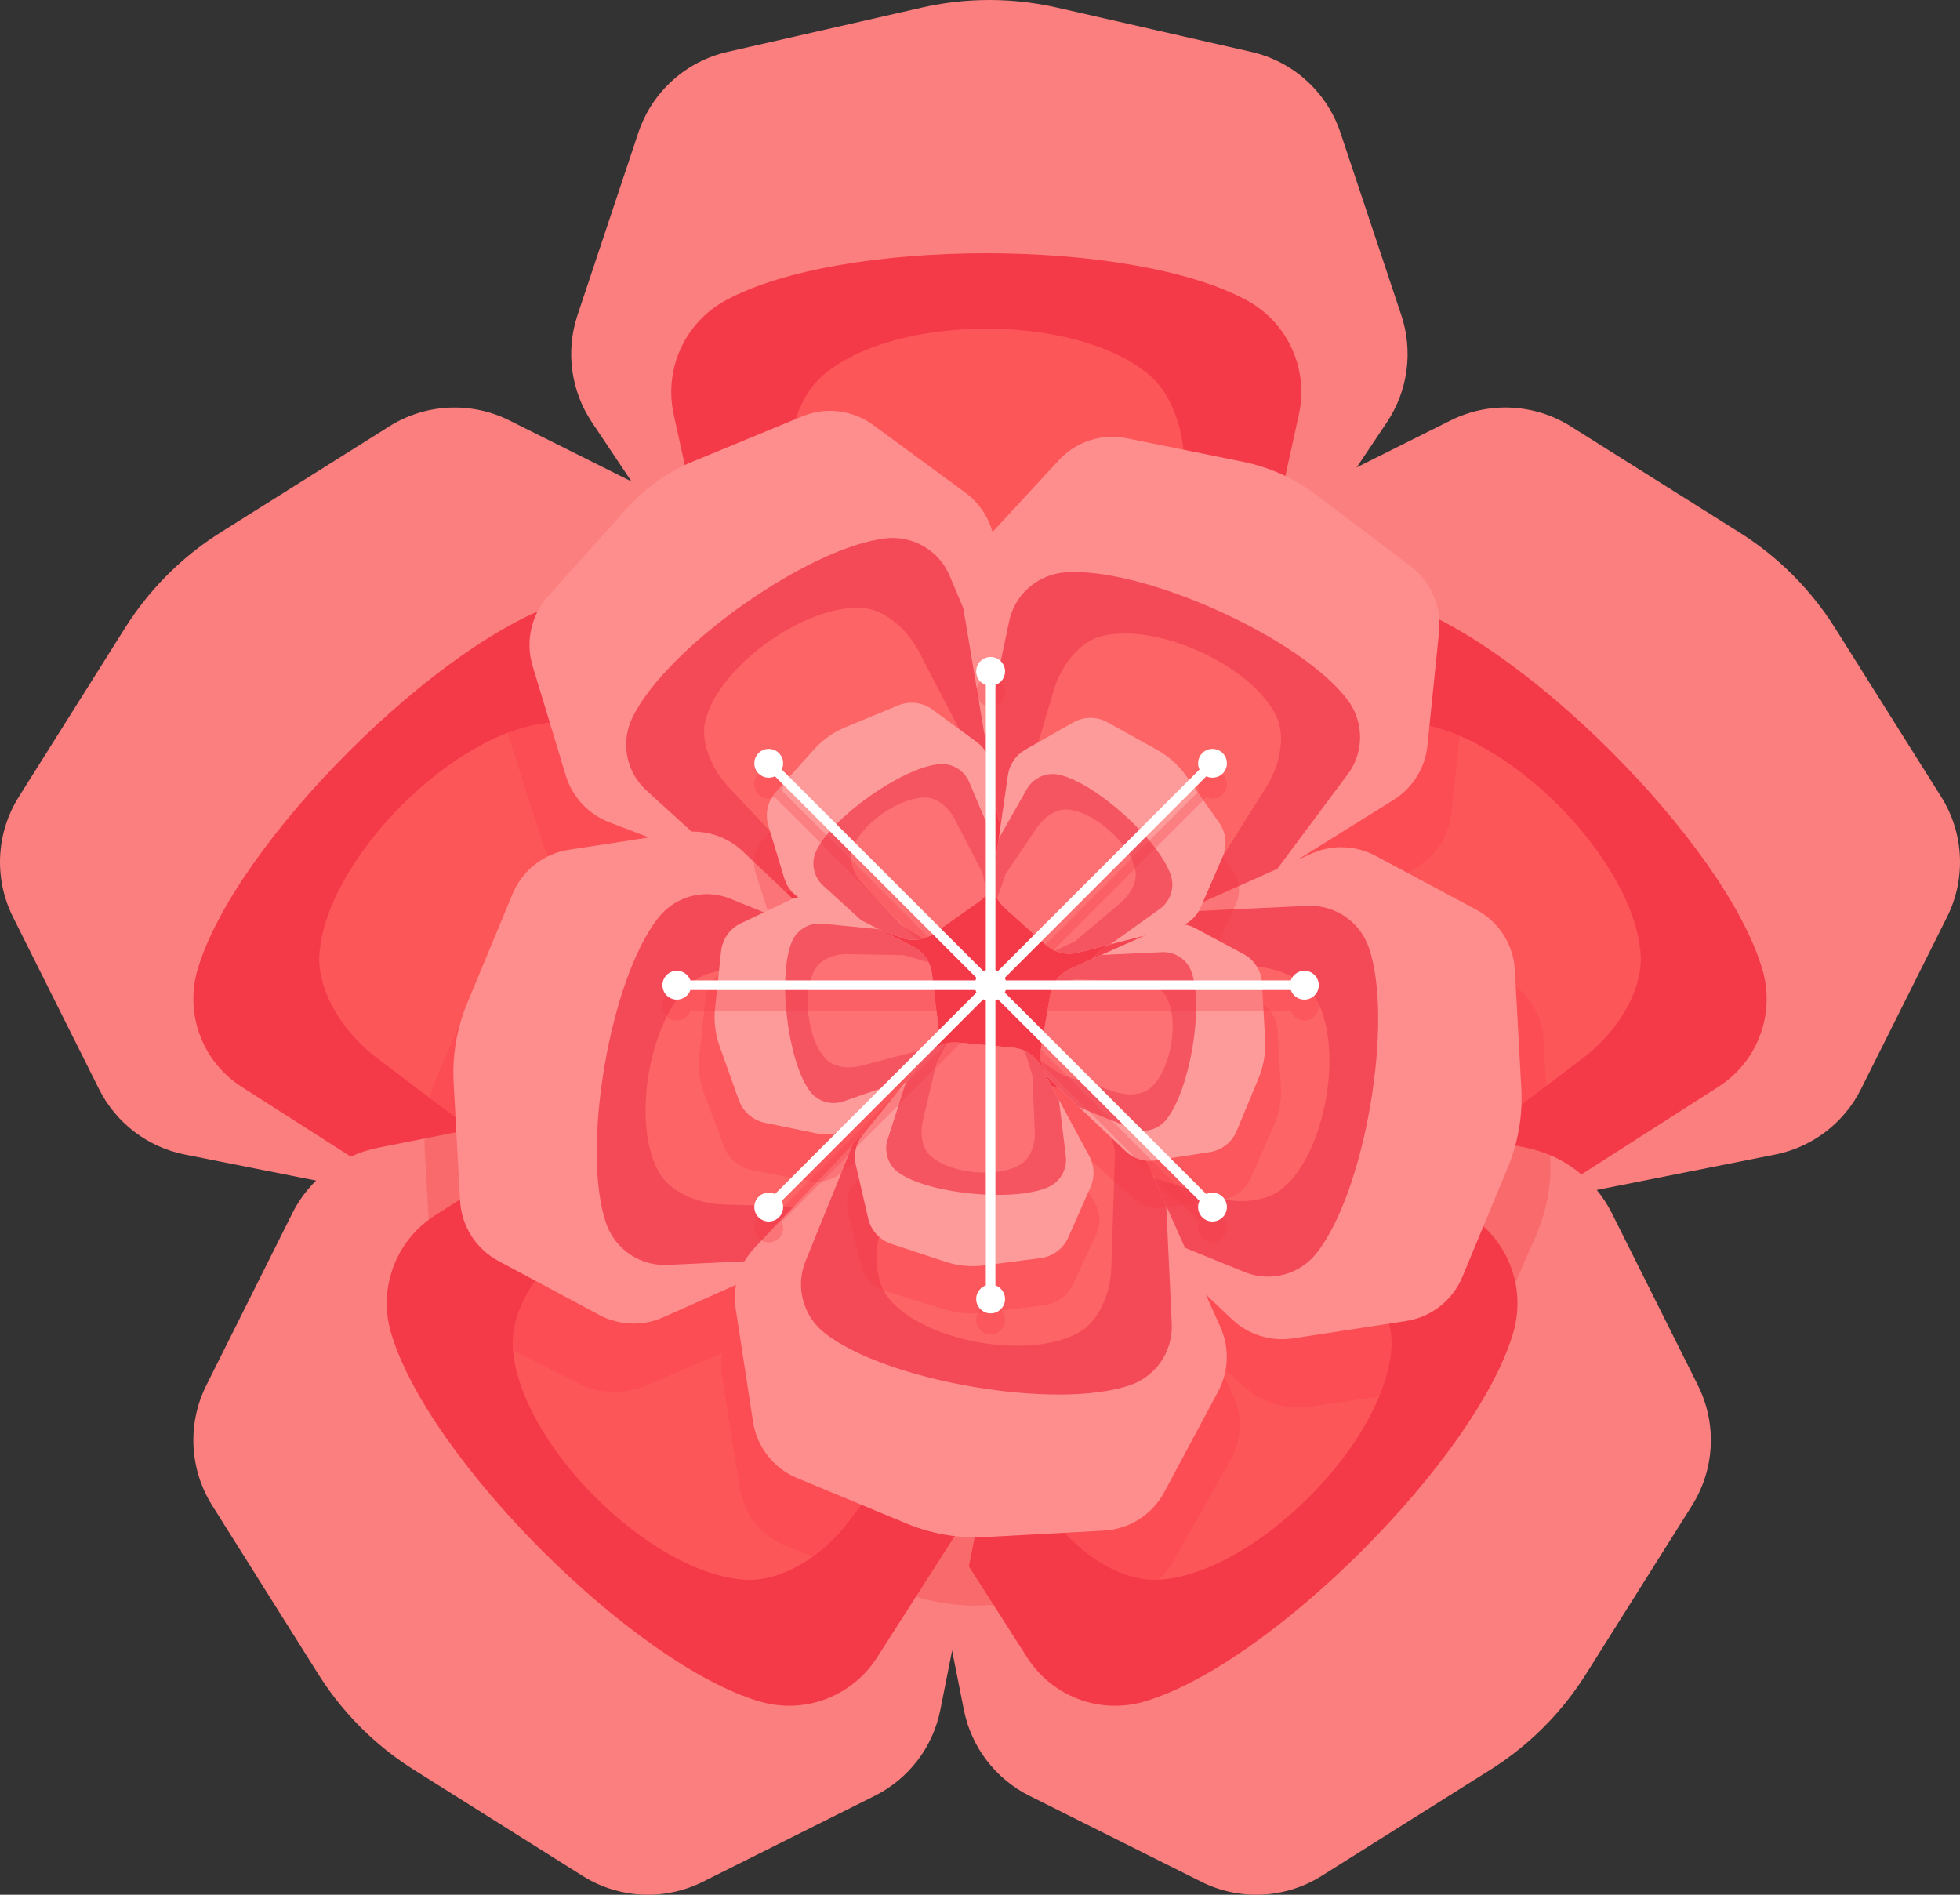 <?xml version="1.0" encoding="utf-8"?>
<!-- Generator: Adobe Illustrator 19.0.0, SVG Export Plug-In . SVG Version: 6.00 Build 0)  -->
<svg version="1.1" id="Layer_1" xmlns="http://www.w3.org/2000/svg" xmlns:xlink="http://www.w3.org/1999/xlink" x="0px" y="0px"
	 viewBox="0 0 159.489 154.173" enable-background="new 0 0 159.489 154.173" xml:space="preserve">
<rect x="0" y="0" width="159.489" height="154.173" fill="#333333" stroke="none"/>
<g>
	<circle fill="#F43A49" cx="80.796" cy="79.685" r="21.666"/>
	<g>
		<g>
			<path fill="#FB7F7E" d="M112.855,34.358l-10.878,16.268l-5.306,7.934c-1.253,1.873-3.081,3.239-5.165,3.929
				c-0.997,0.33-2.053,0.504-3.132,0.504H72.643c-1.158,0-2.29-0.203-3.352-0.58
				c-1.994-0.71-3.738-2.048-4.946-3.853l-6.059-9.061L48.164,34.358c-1.715-2.563-2.149-5.777-1.175-8.706
				l4.952-14.852c1.104-3.309,3.853-5.802,7.253-6.577L75.004,0.621c1.552-0.355,3.129-0.558,4.712-0.608
				c2.11-0.068,4.228,0.135,6.301,0.608l15.807,3.602c3.4,0.775,6.151,3.267,7.253,6.577l4.952,14.852
				C115.002,28.581,114.571,31.795,112.855,34.358z"/>
			<path fill="#F43A49" d="M105.693,33.724l-3.715,16.902l-5.306,7.934c-1.253,1.873-3.081,3.239-5.165,3.929
				c-0.997,0.33-2.053,0.504-3.132,0.504H72.643c-1.158,0-2.29-0.203-3.352-0.58
				c-1.994-0.71-3.738-2.048-4.946-3.853l-6.059-9.061L54.82,33.724c-0.456-2.07-0.116-4.171,0.859-5.937
				c0.752-1.363,1.884-2.524,3.315-3.315c9.351-5.154,33.174-5.154,42.525,0c1.431,0.791,2.563,1.952,3.315,3.315
				C105.808,29.553,106.149,31.654,105.693,33.724z"/>
			<path fill="#FD5658" d="M96.249,39.861l-2.335,16.902l-2.408,5.726c-0.997,0.33-2.053,0.504-3.132,0.504H72.643
				c-1.158,0-2.29-0.203-3.352-0.58l-2.848-6.777l-2.18-15.776c-0.287-2.07-0.073-4.171,0.538-5.937
				c0.473-1.363,1.186-2.524,2.084-3.315c5.881-5.154,20.86-5.154,26.741,0c0.898,0.791,1.611,1.952,2.084,3.315
				C96.322,35.69,96.536,37.791,96.249,39.861z"/>
		</g>
		<g>
			<path fill="#FB7F7E" d="M144.45,93.943l-19.195,3.812l-9.363,1.858c-2.211,0.438-4.469,0.112-6.431-0.874
				c-0.938-0.472-1.808-1.095-2.571-1.858L95.767,85.757c-0.819-0.819-1.476-1.763-1.96-2.78
				c-0.908-1.912-1.195-4.091-0.773-6.222l2.123-10.691l3.549-17.865c0.6-3.025,2.565-5.604,5.326-6.987
				l14.003-7c3.121-1.559,6.827-1.378,9.779,0.478l13.726,8.632c1.348,0.846,2.607,1.818,3.762,2.902
				c1.54,1.444,2.894,3.085,4.025,4.886l8.63,13.724c1.856,2.952,2.039,6.66,0.478,9.779l-7.001,14.003
				C150.052,91.376,147.475,93.343,144.45,93.943z"/>
			<path fill="#F43A49" d="M139.833,88.43l-14.579,9.325l-9.363,1.858c-2.211,0.438-4.469,0.112-6.431-0.874
				c-0.938-0.472-1.808-1.095-2.571-1.858L95.767,85.757c-0.819-0.819-1.476-1.763-1.96-2.78
				c-0.908-1.912-1.195-4.091-0.773-6.222l2.123-10.691l8.703-13.607c1.141-1.786,2.868-3.031,4.806-3.591
				c1.496-0.432,3.117-0.452,4.688,0c10.257,2.967,27.102,19.813,30.069,30.069c0.452,1.571,0.432,3.193,0,4.688
				C142.864,85.562,141.62,87.289,139.833,88.43z"/>
			<path fill="#FD5658" d="M128.815,86.092l-13.603,10.301l-5.752,2.346c-0.938-0.472-1.808-1.095-2.571-1.858
				L95.767,85.757c-0.819-0.819-1.476-1.763-1.96-2.78l2.778-6.805l9.614-12.697
				c1.261-1.667,2.898-3.001,4.579-3.818c1.299-0.629,2.623-0.946,3.818-0.87
				c7.803,0.514,18.395,11.105,18.908,18.908c0.076,1.195-0.241,2.519-0.87,3.818
				C131.817,83.194,130.482,84.831,128.815,86.092z"/>
		</g>
		<g>
			<path fill="#FB7F7E" d="M15.04,93.943l19.195,3.812l9.363,1.858c2.211,0.438,4.469,0.112,6.431-0.874
				c0.938-0.472,1.808-1.095,2.571-1.858l11.123-11.123c0.819-0.819,1.476-1.763,1.96-2.78
				c0.908-1.912,1.195-4.091,0.773-6.222l-2.123-10.691l-3.549-17.865c-0.599-3.025-2.565-5.604-5.325-6.987
				l-14.003-7c-3.121-1.559-6.827-1.378-9.779,0.478l-13.726,8.632c-1.348,0.846-2.607,1.818-3.762,2.902
				c-1.54,1.444-2.894,3.085-4.025,4.886L1.533,64.833c-1.856,2.952-2.039,6.66-0.478,9.779l7.001,14.003
				C9.437,91.376,12.014,93.343,15.04,93.943z"/>
			<path fill="#F43A49" d="M19.656,88.43l14.579,9.325l9.363,1.858c2.211,0.438,4.469,0.112,6.431-0.874
				c0.938-0.472,1.808-1.095,2.571-1.858l11.123-11.123c0.819-0.819,1.476-1.763,1.96-2.78
				c0.908-1.912,1.195-4.091,0.773-6.222l-2.123-10.691l-8.703-13.607c-1.141-1.786-2.868-3.031-4.806-3.591
				c-1.496-0.432-3.117-0.452-4.688,0C35.878,51.834,19.033,68.679,16.065,78.936c-0.452,1.571-0.432,3.193,0,4.688
				C16.625,85.562,17.87,87.289,19.656,88.43z"/>
			<path fill="#FD5658" d="M30.674,86.092l13.603,10.301l5.752,2.346c0.938-0.472,1.808-1.095,2.571-1.858
				l11.123-11.123c0.819-0.819,1.476-1.763,1.96-2.78l-2.778-6.805L53.291,63.475
				c-1.261-1.667-2.898-3.001-4.579-3.818c-1.299-0.629-2.623-0.946-3.818-0.87
				c-7.803,0.514-18.395,11.105-18.908,18.908c-0.076,1.195,0.241,2.519,0.87,3.818
				C27.673,83.194,29.007,84.831,30.674,86.092z"/>
		</g>
		<g>
			<path fill="#FB7F7E" d="M124.176,93.388l-19.195-3.812l-9.363-1.858c-2.211-0.438-4.469-0.112-6.431,0.874
				c-0.938,0.472-1.808,1.095-2.571,1.858l-11.123,11.123c-0.819,0.819-1.476,1.763-1.96,2.78
				c-0.908,1.912-1.195,4.091-0.773,6.222l2.123,10.691l3.549,17.865c0.6,3.025,2.565,5.604,5.326,6.987
				l14.003,7.001c3.121,1.559,6.827,1.378,9.779-0.478l13.726-8.632c1.348-0.846,2.607-1.818,3.762-2.902
				c1.54-1.444,2.894-3.085,4.025-4.885l8.63-13.724c1.856-2.952,2.039-6.66,0.478-9.779l-7-14.003
				C129.779,95.956,127.201,93.988,124.176,93.388z"/>
			<path fill="#F43A49" d="M119.559,98.901l-14.579-9.325l-9.363-1.858c-2.211-0.438-4.469-0.112-6.431,0.874
				c-0.938,0.472-1.808,1.095-2.571,1.858l-11.123,11.123c-0.819,0.819-1.476,1.763-1.96,2.78
				c-0.908,1.912-1.195,4.091-0.773,6.222l2.123,10.691l8.703,13.607c1.141,1.786,2.868,3.031,4.806,3.591
				c1.496,0.432,3.117,0.452,4.688,0c10.257-2.967,27.102-19.813,30.069-30.069c0.452-1.571,0.432-3.193,0-4.688
				C122.591,101.769,121.346,100.043,119.559,98.901z"/>
			<path fill="#FD5658" d="M108.542,101.24L94.939,90.939l-5.752-2.346c-0.938,0.472-1.808,1.095-2.571,1.858
				l-11.123,11.123c-0.819,0.819-1.476,1.763-1.96,2.78l2.778,6.805l9.614,12.697
				c1.261,1.667,2.898,3.001,4.579,3.818c1.298,0.629,2.623,0.946,3.818,0.87
				c7.803-0.514,18.395-11.105,18.908-18.908c0.076-1.195-0.241-2.519-0.87-3.818
				C111.543,104.137,110.209,102.5,108.542,101.24z"/>
		</g>
		<g>
			<path fill="#FB7F7E" d="M30.773,93.388l19.195-3.812l9.363-1.858c2.211-0.438,4.469-0.112,6.431,0.874
				c0.938,0.472,1.808,1.095,2.571,1.858l11.123,11.123c0.819,0.819,1.476,1.763,1.96,2.78
				c0.908,1.912,1.195,4.091,0.773,6.222l-2.123,10.691l-3.549,17.865c-0.6,3.025-2.565,5.604-5.326,6.987
				l-14.003,7.001c-3.121,1.559-6.827,1.378-9.779-0.478l-13.726-8.632c-1.348-0.846-2.607-1.818-3.762-2.902
				c-1.54-1.444-2.894-3.085-4.025-4.885l-8.63-13.724c-1.856-2.952-2.039-6.66-0.478-9.779l7-14.003
				C25.171,95.956,27.748,93.988,30.773,93.388z"/>
			<path fill="#F43A49" d="M35.39,98.901l14.579-9.325l9.363-1.858c2.211-0.438,4.469-0.112,6.431,0.874
				c0.938,0.472,1.808,1.095,2.571,1.858l11.123,11.123c0.819,0.819,1.476,1.763,1.96,2.78
				c0.908,1.912,1.195,4.091,0.773,6.222l-2.123,10.691l-8.703,13.607c-1.141,1.786-2.868,3.031-4.806,3.591
				c-1.496,0.432-3.117,0.452-4.688,0c-10.257-2.967-27.102-19.813-30.069-30.069c-0.452-1.571-0.432-3.193,0-4.688
				C32.359,101.769,33.604,100.043,35.39,98.901z"/>
			<path fill="#FD5658" d="M46.408,101.24l13.603-10.301l5.752-2.346c0.938,0.472,1.808,1.095,2.571,1.858
				l11.123,11.123c0.819,0.819,1.476,1.763,1.96,2.78l-2.778,6.805l-9.614,12.697
				c-1.261,1.667-2.898,3.001-4.579,3.818c-1.298,0.629-2.623,0.946-3.818,0.87
				c-7.803-0.514-18.395-11.105-18.908-18.908c-0.076-1.195,0.241-2.519,0.87-3.818
				C43.406,104.137,44.741,102.5,46.408,101.24z"/>
		</g>
	</g>
	<path opacity="0.3" fill="#F43A49" d="M126.143,94.112l-0.554-9.618c-0.119-2.069-1.367-3.93-3.294-4.907l-8.646-4.389
		c-1.706-0.864-3.735-0.934-5.499-0.186l-1.191,0.504l8.225-4.869c1.639-0.969,2.713-2.605,2.91-4.43l0.996-9.254
		c0.223-2.062-0.707-4.084-2.448-5.334l-8.098-5.811c-1.062-0.763-2.219-1.39-3.441-1.868
		c-0.917-0.359-1.87-0.634-2.847-0.821l-9.955-1.91c-2.141-0.411-4.352,0.268-5.834,1.791l-5.685,5.843
		c-0.369-1.275-1.181-2.412-2.329-3.212l-7.905-5.504c-1.76-1.227-4.069-1.492-6.088-0.7l-9.385,3.678
		c-1.231,0.482-2.387,1.111-3.442,1.868c-0.791,0.568-1.524,1.208-2.189,1.913l-6.779,7.174
		c-1.458,1.543-1.961,3.695-1.329,5.679l2.842,8.903c0.562,1.755,1.946,3.165,3.751,3.819l3.391,1.232
		l-6.874,1.001c-2.16,0.315-3.989,1.675-4.827,3.588l-3.895,8.898c-0.383,0.873-0.675,1.777-0.874,2.699
		c-0.265,1.229-0.363,2.49-0.29,3.751l0.554,9.618c0.119,2.069,1.367,3.93,3.294,4.907l8.646,4.389
		c1.705,0.864,3.735,0.934,5.499,0.186l6.229-2.638c-0.121,0.636-0.134,1.294-0.028,1.95l1.488,9.194
		c0.33,2.049,1.766,3.784,3.783,4.579l9.378,3.694c1.23,0.485,2.516,0.816,3.826,0.988
		c0.983,0.129,1.978,0.168,2.973,0.116l10.141-0.525c2.181-0.113,4.141-1.297,5.173-3.125l4.626-8.202
		c0.911-1.618,0.983-3.543,0.195-5.217l-1.255-2.667l2.234,2.01c1.401,1.262,3.339,1.838,5.251,1.561l9.692-1.411
		c2.16-0.315,3.989-1.675,4.827-3.588l3.895-8.898c0.383-0.873,0.675-1.777,0.874-2.699
		C126.117,96.634,126.216,95.373,126.143,94.112z M64.959,78.656c1.271,0.461,2.647,0.511,3.923,0.171
		c0.679-0.181,1.332-0.472,1.924-0.869l8.043-5.399c0.551-0.37,1.028-0.818,1.419-1.32
		c0.268-0.344,0.49-0.716,0.673-1.105l0.313,1.777c0.225,1.273,0.876,2.424,1.832,3.295
		c0.509,0.464,1.103,0.85,1.764,1.133l8.982,3.842c0.395,0.169,0.803,0.292,1.217,0.379l-3.552,1.505
		c-1.289,0.546-2.325,1.48-2.972,2.631c-0.309,0.551-0.528,1.152-0.642,1.784L86.518,94.05l-7.981-1.296
		c-0.666-0.108-1.337-0.112-1.987-0.019c-0.828,0.119-1.622,0.396-2.337,0.812l0.268-1.487
		c0.122-0.678,0.117-1.361-0.004-2.021c-0.227-1.239-0.869-2.394-1.856-3.283l-4.954-4.457l-4.96-4.462
		L64.959,78.656z"/>
	<g>
		<g>
			<path fill="#FD8E8D" d="M80.97,44.708l0.308,11.624l0.15,5.67c0.035,1.339-0.383,2.629-1.157,3.679
				c-0.37,0.502-0.823,0.949-1.346,1.32l-7.63,5.399c-0.561,0.397-1.18,0.688-1.825,0.869
				c-1.211,0.34-2.516,0.29-3.721-0.171l-6.048-2.315l-10.107-3.869c-1.712-0.654-3.025-2.064-3.558-3.819
				l-2.696-8.903c-0.6-1.984-0.123-4.137,1.26-5.679l6.431-7.174c0.631-0.705,1.326-1.345,2.077-1.913
				c1-0.757,2.097-1.386,3.265-1.868l8.903-3.678c1.915-0.791,4.105-0.527,5.775,0.7l7.499,5.504
				C80.028,41.169,80.922,42.876,80.97,44.708z"/>
			<path fill="#F44956" d="M77.279,46.859l4,9.473l0.15,5.67c0.035,1.339-0.383,2.629-1.157,3.679
				c-0.37,0.502-0.823,0.949-1.346,1.32l-7.63,5.399c-0.561,0.397-1.18,0.688-1.825,0.869
				c-1.211,0.34-2.516,0.29-3.721-0.171l-6.048-2.315l-7.096-6.461c-0.932-0.847-1.488-1.984-1.621-3.175
				c-0.103-0.919,0.048-1.871,0.47-2.746c2.766-5.71,14.32-13.887,20.625-14.596
				c0.966-0.107,1.913,0.067,2.746,0.47C75.903,44.796,76.79,45.698,77.279,46.859z"/>
			<path fill="#FD6466" d="M74.805,53.077l4.669,8.999l0.797,3.604c-0.37,0.502-0.823,0.949-1.346,1.32l-7.63,5.399
				c-0.561,0.397-1.18,0.688-1.825,0.869l-3.707-2.309l-6.472-6.903c-0.85-0.905-1.467-1.998-1.777-3.064
				c-0.238-0.824-0.291-1.631-0.127-2.323c1.083-4.519,8.348-9.66,12.97-9.179
				c0.707,0.075,1.451,0.394,2.149,0.892C73.409,51.029,74.234,51.975,74.805,53.077z"/>
		</g>
		<g>
			<path fill="#FD8E8D" d="M113.395,65.089l-9.865,6.156l-4.812,3.002c-1.136,0.709-2.46,1.002-3.758,0.867
				c-0.621-0.065-1.235-0.228-1.82-0.492l-8.521-3.842c-0.627-0.283-1.191-0.669-1.674-1.133
				c-0.907-0.872-1.524-2.022-1.738-3.295l-1.069-6.388l-1.785-10.674c-0.303-1.807,0.247-3.654,1.49-5.003
				l6.309-6.836c1.406-1.523,3.504-2.202,5.535-1.791l9.443,1.91c0.927,0.187,1.831,0.462,2.701,0.821
				c1.159,0.479,2.257,1.106,3.264,1.868l7.682,5.811c1.652,1.25,2.534,3.272,2.322,5.334l-0.945,9.254
				C115.968,62.484,114.95,64.119,113.395,65.089z"/>
			<path fill="#F44956" d="M109.67,62.996l-6.14,8.248l-4.812,3.002c-1.136,0.709-2.46,1.002-3.758,0.867
				c-0.621-0.065-1.235-0.228-1.82-0.492l-8.521-3.842c-0.627-0.283-1.191-0.669-1.674-1.133
				c-0.907-0.872-1.524-2.022-1.738-3.295l-1.069-6.388l1.974-9.392c0.259-1.233,0.956-2.288,1.915-3.006
				c0.74-0.555,1.637-0.907,2.605-0.986c6.324-0.508,19.228,5.309,23.035,10.385
				c0.582,0.778,0.912,1.683,0.986,2.605C110.751,60.765,110.423,61.986,109.67,62.996z"/>
			<path fill="#FD6466" d="M103.055,64.014l-5.393,8.585l-2.703,2.514c-0.621-0.065-1.235-0.228-1.82-0.492
				l-8.521-3.842c-0.627-0.283-1.191-0.669-1.674-1.133l0.113-4.366l2.672-9.078
				c0.35-1.192,0.979-2.277,1.741-3.085c0.589-0.623,1.259-1.077,1.939-1.287
				c4.444-1.356,12.558,2.302,14.485,6.53c0.293,0.648,0.396,1.451,0.319,2.305
				C104.114,61.773,103.717,62.963,103.055,64.014z"/>
		</g>
		<g>
			<path fill="#FD8E8D" d="M53.981,107.182l10.618-4.74l5.179-2.312c1.223-0.546,2.206-1.48,2.819-2.631
				c0.293-0.551,0.501-1.152,0.609-1.784l1.577-9.213c0.116-0.678,0.111-1.361-0.004-2.021
				c-0.216-1.239-0.825-2.394-1.761-3.283l-4.699-4.457l-7.853-7.446c-1.329-1.262-3.168-1.838-4.981-1.561
				L46.29,69.145c-2.049,0.315-3.784,1.675-4.579,3.588l-3.695,8.898c-0.363,0.873-0.64,1.777-0.829,2.699
				c-0.251,1.229-0.345,2.49-0.275,3.751L37.438,97.7c0.113,2.069,1.297,3.93,3.125,4.907l8.202,4.389
				C50.382,107.86,52.308,107.93,53.981,107.182z"/>
			<path fill="#F44956" d="M54.328,102.924l10.271-0.481l5.179-2.312c1.223-0.546,2.206-1.48,2.819-2.631
				c0.293-0.551,0.501-1.152,0.609-1.784l1.577-9.213c0.116-0.678,0.111-1.361-0.004-2.021
				c-0.216-1.239-0.825-2.394-1.761-3.283l-4.699-4.457l-8.892-3.612c-1.167-0.475-2.431-0.486-3.563-0.092
				c-0.874,0.304-1.667,0.851-2.274,1.609c-3.956,4.96-6.344,18.912-4.263,24.905
				c0.32,0.917,0.886,1.697,1.609,2.274C51.873,102.573,53.069,102.984,54.328,102.924z"/>
			<path fill="#FD6466" d="M58.869,98.008l10.133,0.327l3.595-0.836c0.293-0.551,0.501-1.152,0.609-1.784l1.577-9.213
				c0.116-0.678,0.111-1.361-0.004-2.021l-3.683-2.347l-9.021-2.858c-1.184-0.376-2.436-0.461-3.531-0.28
				c-0.846,0.141-1.597,0.442-2.151,0.888c-3.608,2.928-5.11,11.7-2.68,15.661
				c0.373,0.606,0.982,1.139,1.733,1.553C56.418,97.633,57.627,97.969,58.869,98.008z"/>
		</g>
		<g>
			<path fill="#FD8E8D" d="M106.723,69.453l-10.618,4.74l-5.179,2.312c-1.223,0.546-2.206,1.48-2.819,2.631
				c-0.293,0.551-0.501,1.152-0.609,1.784l-1.577,9.213c-0.116,0.678-0.111,1.361,0.004,2.021
				c0.216,1.239,0.825,2.394,1.761,3.283l4.699,4.457l7.853,7.446c1.329,1.262,3.168,1.838,4.981,1.561
				l9.195-1.411c2.049-0.315,3.784-1.675,4.579-3.588l3.695-8.898c0.363-0.873,0.64-1.777,0.829-2.699
				c0.251-1.229,0.345-2.49,0.275-3.751l-0.525-9.618c-0.113-2.069-1.297-3.93-3.125-4.907l-8.202-4.389
				C110.321,68.775,108.396,68.705,106.723,69.453z"/>
			<path fill="#F44956" d="M106.376,73.711l-10.271,0.481l-5.179,2.312c-1.223,0.546-2.206,1.48-2.819,2.631
				c-0.293,0.551-0.501,1.152-0.609,1.784l-1.577,9.213c-0.116,0.678-0.111,1.361,0.004,2.021
				c0.216,1.239,0.825,2.394,1.761,3.283l4.699,4.457l8.892,3.612c1.167,0.475,2.431,0.486,3.563,0.092
				c0.874-0.304,1.667-0.851,2.274-1.609c3.956-4.96,6.344-18.912,4.263-24.905
				c-0.32-0.917-0.886-1.697-1.609-2.274C108.831,74.062,107.634,73.651,106.376,73.711z"/>
			<path fill="#FD6466" d="M101.835,78.627L91.702,78.3l-3.595,0.836c-0.293,0.551-0.501,1.152-0.609,1.784l-1.577,9.213
				c-0.116,0.678-0.111,1.361,0.004,2.021l3.683,2.347l9.021,2.858c1.184,0.376,2.436,0.461,3.531,0.28
				c0.846-0.141,1.597-0.442,2.15-0.888c3.608-2.928,5.11-11.7,2.681-15.661c-0.373-0.606-0.982-1.139-1.733-1.553
				C104.285,79.002,103.076,78.666,101.835,78.627z"/>
		</g>
		<g>
			<path fill="#FD8E8D" d="M61.422,101.513l8.002-8.438l3.903-4.115c0.922-0.971,2.129-1.588,3.419-1.783
				c0.617-0.093,1.253-0.089,1.885,0.019l9.213,1.577c0.678,0.116,1.321,0.348,1.905,0.676
				c1.097,0.616,1.984,1.574,2.51,2.752l2.64,5.914l4.411,9.883c0.748,1.673,0.679,3.599-0.185,5.217l-4.389,8.202
				c-0.978,1.828-2.838,3.012-4.907,3.125l-9.62,0.525c-0.945,0.052-1.889,0.013-2.821-0.116
				c-1.242-0.172-2.462-0.503-3.629-0.988l-8.896-3.694c-1.913-0.794-3.275-2.53-3.588-4.579l-1.411-9.194
				C59.586,104.681,60.16,102.842,61.422,101.513z"/>
			<path fill="#F44956" d="M65.553,102.602l3.87-9.527l3.903-4.115c0.922-0.971,2.129-1.588,3.419-1.783
				c0.617-0.093,1.253-0.089,1.885,0.019l9.213,1.577c0.678,0.116,1.321,0.348,1.905,0.676
				c1.097,0.616,1.984,1.574,2.51,2.752l2.64,5.914l0.449,9.587c0.06,1.258-0.35,2.455-1.098,3.391
				c-0.577,0.723-1.357,1.289-2.274,1.609c-5.993,2.081-19.945-0.307-24.905-4.263
				c-0.759-0.607-1.305-1.4-1.609-2.274C65.067,105.033,65.078,103.769,65.553,102.602z"/>
			<path fill="#FD6466" d="M71.699,99.954l3.062-9.665l1.984-3.112c0.617-0.093,1.253-0.089,1.885,0.019l9.213,1.577
				c0.678,0.116,1.321,0.348,1.905,0.676l0.988,4.254l-0.305,9.458c-0.039,1.241-0.375,2.45-0.91,3.423
				c-0.414,0.751-0.947,1.359-1.553,1.733c-3.961,2.429-12.733,0.928-15.661-2.681
				c-0.447-0.554-0.748-1.305-0.888-2.151C71.238,102.39,71.323,101.138,71.699,99.954z"/>
		</g>
	</g>
	<path opacity="0.3" fill="#F43A49" d="M104.227,88.468l-0.268-4.634c-0.058-0.997-0.661-1.893-1.592-2.364l-4.178-2.114
		c-0.279-0.141-0.577-0.234-0.881-0.287c0.606-0.299,1.093-0.787,1.372-1.392l1.892-4.109
		c0.422-0.915,0.307-1.972-0.301-2.788l-2.828-3.793c-0.371-0.497-0.806-0.946-1.295-1.336
		c-0.366-0.292-0.762-0.551-1.183-0.773l-4.287-2.26c-0.922-0.486-2.045-0.482-2.963,0.011l-4.12,2.213
		c-0.812,0.437-1.365,1.204-1.498,2.078l-0.787,5.161l-0.424,2.782c0-0.025,0.002-0.05,0.001-0.075l-0.076-2.732
		l-0.157-5.6c-0.024-0.883-0.48-1.705-1.233-2.228l-3.82-2.651c-0.851-0.591-1.966-0.719-2.942-0.337
		l-4.535,1.772c-0.595,0.232-1.154,0.535-1.663,0.9c-0.382,0.274-0.736,0.582-1.058,0.921l-3.276,3.456
		c-0.705,0.743-0.948,1.78-0.642,2.736l1.373,4.289c0.202,0.631,0.626,1.169,1.191,1.532
		c-0.215,0.045-0.427,0.112-0.63,0.203l-4.285,1.912c-0.955,0.426-1.605,1.292-1.716,2.285l-0.515,4.616
		c-0.051,0.453-0.055,0.908-0.014,1.36c0.056,0.602,0.193,1.197,0.409,1.77l1.65,4.37
		c0.355,0.94,1.203,1.638,2.237,1.838l4.641,0.903c0.915,0.177,1.866-0.054,2.574-0.629l4.498-3.644l1.511-1.224
		l-1.055,1.223l-3.743,4.342c-0.59,0.684-0.812,1.588-0.602,2.449l1.067,4.367c0.237,0.973,0.995,1.758,1.997,2.071
		l4.66,1.454c0.611,0.191,1.243,0.306,1.881,0.344c0.478,0.028,0.959,0.013,1.437-0.046l4.867-0.599
		c1.046-0.129,1.946-0.765,2.373-1.678l1.917-4.098c0.377-0.808,0.339-1.736-0.105-2.513l-2.617-4.589l-1.106-1.94
		c0.15,0.131,0.306,0.26,0.452,0.391l2.394,2.147l4,3.588c0.677,0.608,1.614,0.885,2.537,0.752l4.683-0.68
		c1.044-0.152,1.928-0.807,2.332-1.729l1.882-4.287c0.185-0.421,0.326-0.856,0.422-1.3
		C104.215,89.683,104.263,89.076,104.227,88.468z"/>
	<g>
		<g>
			<path fill="#FD9B9A" d="M80.65,62.613l0.148,5.6l0.072,2.732c0.017,0.645-0.184,1.266-0.557,1.772
				c-0.178,0.242-0.396,0.457-0.648,0.636l-3.676,2.601c-0.271,0.191-0.569,0.331-0.879,0.419
				c-0.583,0.164-1.212,0.14-1.793-0.082l-2.914-1.115l-4.869-1.864c-0.825-0.315-1.458-0.995-1.714-1.84
				l-1.299-4.289c-0.289-0.956-0.059-1.993,0.607-2.736l3.099-3.456c0.304-0.34,0.639-0.648,1-0.921
				c0.482-0.365,1.01-0.667,1.573-0.9l4.289-1.772c0.922-0.381,1.978-0.254,2.782,0.337l3.613,2.651
				C80.196,60.908,80.627,61.73,80.65,62.613z"/>
			<path fill="#F45561" d="M78.871,63.649l1.927,4.564l0.072,2.732c0.017,0.645-0.184,1.266-0.557,1.772
				c-0.178,0.242-0.396,0.457-0.648,0.636l-3.676,2.601c-0.271,0.191-0.569,0.331-0.879,0.419
				c-0.583,0.164-1.212,0.14-1.793-0.082l-2.914-1.115l-3.419-3.113c-0.449-0.408-0.717-0.956-0.781-1.529
				c-0.05-0.443,0.023-0.901,0.226-1.323c1.333-2.751,6.899-6.69,9.937-7.032
				c0.465-0.052,0.922,0.032,1.323,0.226C78.209,62.656,78.636,63.09,78.871,63.649z"/>
			<path fill="#FD7174" d="M77.68,66.645l2.249,4.336l0.384,1.736c-0.178,0.242-0.396,0.457-0.648,0.636
				l-3.676,2.601c-0.271,0.191-0.569,0.331-0.879,0.419l-1.786-1.113l-3.118-3.326
				c-0.409-0.436-0.707-0.963-0.856-1.476c-0.115-0.397-0.14-0.786-0.061-1.119
				c0.522-2.177,4.022-4.654,6.248-4.422c0.341,0.036,0.699,0.19,1.035,0.43
				C77.007,65.658,77.404,66.114,77.68,66.645z"/>
		</g>
		<g>
			<path fill="#FD9B9A" d="M95.783,75.462l-5.43,1.38l-2.648,0.673c-0.625,0.159-1.276,0.099-1.852-0.153
				c-0.275-0.121-0.533-0.286-0.763-0.492l-3.348-3.012c-0.246-0.222-0.449-0.481-0.602-0.765
				c-0.288-0.533-0.403-1.151-0.315-1.767l0.445-3.088l0.744-5.161c0.126-0.874,0.649-1.641,1.417-2.078
				l3.897-2.213c0.869-0.493,1.931-0.497,2.803-0.011l4.054,2.26c0.398,0.222,0.773,0.48,1.119,0.773
				c0.462,0.39,0.874,0.838,1.224,1.336l2.674,3.793c0.575,0.816,0.684,1.873,0.284,2.788l-1.789,4.109
				C97.346,74.643,96.639,75.244,95.783,75.462z"/>
			<path fill="#F45561" d="M94.38,73.955l-4.027,2.886l-2.648,0.673c-0.625,0.159-1.276,0.099-1.852-0.153
				c-0.275-0.121-0.533-0.286-0.763-0.492l-3.348-3.012c-0.246-0.222-0.449-0.481-0.602-0.765
				c-0.288-0.533-0.403-1.151-0.315-1.767l0.445-3.088l2.282-4.021c0.299-0.528,0.774-0.91,1.319-1.099
				c0.421-0.146,0.884-0.176,1.34-0.071c2.977,0.693,8.047,5.254,9.05,8.141
				c0.153,0.442,0.172,0.906,0.071,1.34C95.203,73.09,94.873,73.602,94.38,73.955z"/>
			<path fill="#FD7174" d="M91.195,73.454l-3.733,3.15l-1.609,0.758c-0.275-0.121-0.533-0.286-0.763-0.492
				l-3.348-3.012c-0.246-0.222-0.449-0.481-0.602-0.765l0.691-1.987l2.556-3.775
				c0.335-0.496,0.783-0.902,1.251-1.161c0.362-0.2,0.736-0.31,1.078-0.306
				c2.238,0.029,5.426,2.897,5.691,5.119c0.04,0.341-0.031,0.724-0.191,1.105
				C92.009,72.58,91.653,73.068,91.195,73.454z"/>
		</g>
		<g>
			<path fill="#FD9B9A" d="M69.062,91.632l4.255-3.644l2.075-1.778c0.49-0.42,0.816-0.986,0.941-1.602
				c0.06-0.295,0.074-0.601,0.037-0.907l-0.534-4.471c-0.039-0.329-0.135-0.644-0.279-0.933
				c-0.27-0.543-0.709-0.993-1.263-1.275l-2.781-1.414l-4.648-2.363c-0.787-0.401-1.715-0.415-2.514-0.038
				l-4.053,1.912c-0.903,0.426-1.518,1.292-1.623,2.285l-0.487,4.616c-0.048,0.453-0.052,0.908-0.013,1.36
				c0.052,0.602,0.182,1.197,0.387,1.77l1.561,4.371c0.336,0.94,1.138,1.637,2.116,1.838l4.39,0.903
				C67.492,92.438,68.391,92.206,69.062,91.632z"/>
			<path fill="#F45561" d="M68.638,89.617l4.678-1.63l2.075-1.778c0.49-0.42,0.816-0.986,0.941-1.602
				c0.06-0.295,0.074-0.601,0.037-0.907l-0.534-4.471c-0.039-0.329-0.135-0.644-0.279-0.933
				c-0.27-0.543-0.709-0.993-1.263-1.275l-2.781-1.414l-4.602-0.45c-0.604-0.059-1.19,0.109-1.659,0.446
				c-0.362,0.26-0.653,0.621-0.83,1.055c-1.147,2.833-0.338,9.604,1.444,12.087
				c0.274,0.38,0.642,0.662,1.055,0.83C67.456,89.792,68.065,89.817,68.638,89.617z"/>
			<path fill="#FD7174" d="M70.062,86.724l4.725-1.238l1.546-0.879c0.06-0.295,0.074-0.601,0.037-0.907l-0.534-4.471
				c-0.039-0.329-0.135-0.644-0.279-0.933l-2.023-0.579l-4.558-0.084c-0.598-0.011-1.188,0.121-1.669,0.355
				c-0.371,0.181-0.677,0.423-0.872,0.705c-1.265,1.847-0.757,6.104,0.908,7.601
				c0.255,0.229,0.61,0.392,1.013,0.48C68.879,86.887,69.483,86.876,70.062,86.724z"/>
		</g>
		<g>
			<path fill="#FD9B9A" d="M94.721,75.422l-5.116,2.284l-2.495,1.114c-0.589,0.263-1.063,0.713-1.358,1.268
				c-0.141,0.265-0.241,0.555-0.293,0.859l-0.76,4.439c-0.056,0.327-0.053,0.656,0.002,0.974
				c0.104,0.597,0.397,1.153,0.848,1.582l2.264,2.147l3.784,3.587c0.64,0.608,1.526,0.885,2.4,0.752
				l4.43-0.68c0.987-0.152,1.823-0.807,2.206-1.729l1.78-4.287c0.175-0.421,0.308-0.856,0.399-1.3
				c0.121-0.592,0.166-1.199,0.133-1.807l-0.253-4.634c-0.054-0.997-0.625-1.893-1.505-2.364l-3.951-2.114
				C96.455,75.096,95.528,75.062,94.721,75.422z"/>
			<path fill="#F45561" d="M94.554,77.474l-4.949,0.232l-2.495,1.114c-0.589,0.263-1.063,0.713-1.358,1.268
				c-0.141,0.265-0.241,0.555-0.293,0.859l-0.76,4.439c-0.056,0.327-0.053,0.656,0.002,0.974
				c0.104,0.597,0.397,1.153,0.848,1.582l2.264,2.147l4.284,1.74c0.562,0.229,1.171,0.234,1.717,0.044
				c0.421-0.146,0.803-0.41,1.095-0.775c1.906-2.39,3.056-9.111,2.054-11.999
				c-0.154-0.442-0.427-0.818-0.775-1.095C95.737,77.643,95.16,77.445,94.554,77.474z"/>
			<path fill="#FD7174" d="M92.367,79.842l-4.882-0.158l-1.732,0.403c-0.141,0.265-0.241,0.555-0.293,0.859l-0.76,4.439
				c-0.056,0.327-0.053,0.656,0.002,0.974l1.775,1.131l4.346,1.377c0.57,0.181,1.173,0.222,1.701,0.135
				c0.408-0.068,0.769-0.213,1.036-0.428c1.738-1.411,2.462-5.637,1.291-7.545
				c-0.18-0.292-0.473-0.549-0.835-0.748C93.547,80.023,92.965,79.861,92.367,79.842z"/>
		</g>
		<g>
			<path fill="#FD9B9A" d="M70.207,92.328l3.54-4.342l1.727-2.118c0.408-0.5,0.966-0.84,1.578-0.98
				c0.293-0.067,0.599-0.088,0.906-0.059l4.483,0.426c0.33,0.031,0.647,0.12,0.939,0.256
				c0.549,0.256,1.01,0.685,1.305,1.232l1.481,2.746l2.475,4.589c0.419,0.777,0.456,1.704,0.099,2.513
				l-1.813,4.098c-0.404,0.913-1.255,1.549-2.245,1.678l-4.603,0.599c-0.452,0.059-0.907,0.074-1.359,0.046
				c-0.603-0.038-1.201-0.153-1.779-0.344l-4.407-1.454c-0.948-0.313-1.665-1.098-1.889-2.071l-1.009-4.367
				C69.439,93.916,69.649,93.012,70.207,92.328z"/>
			<path fill="#F45561" d="M72.231,92.703l1.516-4.716l1.727-2.118c0.408-0.5,0.966-0.84,1.578-0.98
				c0.293-0.067,0.599-0.088,0.906-0.059l4.483,0.426c0.33,0.031,0.647,0.12,0.939,0.256
				c0.549,0.256,1.01,0.685,1.305,1.232l1.481,2.746l0.561,4.59c0.074,0.602-0.08,1.192-0.406,1.669
				c-0.251,0.368-0.605,0.668-1.034,0.855c-2.804,1.216-9.593,0.571-12.119-1.151
				c-0.386-0.264-0.678-0.626-0.855-1.034C72.085,93.888,72.045,93.28,72.231,92.703z"/>
			<path fill="#FD7174" d="M75.089,91.209l1.123-4.754l0.841-1.567c0.293-0.067,0.599-0.088,0.906-0.059l4.483,0.426
				c0.33,0.031,0.647,0.12,0.939,0.256l0.628,2.008l0.194,4.555c0.026,0.598-0.092,1.191-0.314,1.677
				c-0.172,0.376-0.406,0.687-0.684,0.888c-1.815,1.31-6.084,0.904-7.621-0.724
				c-0.235-0.25-0.406-0.6-0.504-1.001C74.955,92.396,74.951,91.791,75.089,91.209z"/>
		</g>
	</g>
	<path opacity="0.3" fill="#F43A49" d="M106.14,80.694c-0.51,0-0.657-0.985-0.819-0.53H81.842
		c-0.022-0.071-0.05,1.174-0.084,1.109l16.401-16.401c0.436,0.207,0.972,0.135,1.333-0.226
		c0.459-0.459,0.459-1.202,0-1.661c-0.459-0.459-1.202-0.459-1.661,0c-0.361,0.361-0.433,0.897-0.226,1.333
		L81.204,80.719c-0.065-0.034-0.133-0.061-0.204-0.084V57.44c0.455-0.162,0.783-0.592,0.783-1.102
		c0-0.649-0.526-1.174-1.175-1.174c-0.649,0-1.174,0.526-1.174,1.174c0,0.51,0.328,0.941,0.783,1.102v23.195
		c-0.071,0.022-0.139,0.05-0.203,0.084L63.612,64.318c0.207-0.436,0.135-0.972-0.226-1.333
		c-0.459-0.459-1.202-0.459-1.661,0c-0.459,0.459-0.459,1.202,0,1.661c0.361,0.361,0.897,0.433,1.333,0.226
		l16.401,16.401c-0.034,0.065-0.61-1.179-0.632-1.109H56.18c-0.162-0.455-0.592,0.53-1.102,0.53
		c-0.649,0-1.174,0.526-1.174,1.174c0,0.649,0.526,1.174,1.174,1.174c0.51,0,0.941-0.328,1.102-0.783h23.195
		c0.022,0.071,0.05,0.139,0.084,0.204L63.058,98.865c-0.436-0.207-0.972-0.135-1.333,0.226
		c-0.459,0.459-0.459,1.202,0,1.661c0.459,0.459,1.202,0.459,1.661,0c0.361-0.361,0.433-0.897,0.226-1.333
		L80.013,83.018c0.065,0.034,0.133,0.061,0.204,0.084v23.195c-0.455,0.162-0.783,0.592-0.783,1.102
		c0,0.649,0.526,1.174,1.174,1.174c0.649,0,1.175-0.526,1.175-1.174c0-0.51-0.328-0.941-0.783-1.102V83.102
		c0.071-0.022,0.139-0.05,0.203-0.084l16.401,16.401c-0.207,0.436-0.135,0.972,0.226,1.333
		c0.459,0.459,1.202,0.459,1.661,0c0.459-0.459,0.459-1.202,0-1.661c-0.361-0.361-0.897-0.433-1.333-0.226
		L81.758,82.464c0.034-0.065,0.061-0.133,0.084-0.204h23.195c0.162,0.455,0.592,0.783,1.102,0.783
		c0.649,0,1.174-0.526,1.174-1.174C107.314,81.22,106.788,80.694,106.14,80.694z"/>
	<path fill="#FFFFFF" d="M106.14,78.99c-0.51,0-0.941,0.328-1.102,0.783H81.842
		c-0.022-0.071-0.05-0.139-0.084-0.204l16.401-16.401c0.436,0.207,0.972,0.135,1.333-0.226
		c0.459-0.459,0.459-1.202,0-1.661c-0.459-0.459-1.202-0.459-1.661,0c-0.361,0.361-0.433,0.897-0.226,1.333
		L81.204,79.015c-0.065-0.034-0.133-0.061-0.204-0.084V55.736c0.455-0.162,0.783-0.592,0.783-1.102
		c0-0.649-0.526-1.174-1.175-1.174c-0.649,0-1.174,0.526-1.174,1.174c0,0.51,0.328,0.941,0.783,1.102v23.195
		c-0.071,0.022-0.139,0.05-0.203,0.084L63.612,62.614c0.207-0.436,0.135-0.972-0.226-1.333
		c-0.459-0.459-1.202-0.459-1.661,0c-0.459,0.459-0.459,1.202,0,1.661c0.361,0.361,0.897,0.433,1.333,0.226
		l16.401,16.401c-0.034,0.065-0.061,0.133-0.084,0.204H56.18c-0.162-0.455-0.592-0.783-1.102-0.783
		c-0.649,0-1.174,0.526-1.174,1.174c0,0.649,0.526,1.175,1.174,1.175c0.51,0,0.941-0.328,1.102-0.783h23.195
		c0.022,0.071,0.05,0.139,0.084,0.203L63.058,97.161c-0.436-0.207-0.972-0.135-1.333,0.226
		c-0.459,0.459-0.459,1.202,0,1.661c0.459,0.459,1.202,0.459,1.661,0c0.361-0.361,0.433-0.897,0.226-1.333
		l16.401-16.401c0.065,0.034,0.133,0.061,0.204,0.084v23.195c-0.455,0.162-0.783,0.592-0.783,1.102
		c0,0.649,0.526,1.174,1.174,1.174c0.649,0,1.175-0.526,1.175-1.174c0-0.51-0.328-0.941-0.783-1.102V81.398
		c0.071-0.022,0.139-0.05,0.203-0.084l16.401,16.401c-0.207,0.436-0.135,0.972,0.226,1.333
		c0.459,0.459,1.202,0.459,1.661,0c0.459-0.459,0.459-1.202,0-1.661c-0.361-0.361-0.897-0.433-1.333-0.226
		L81.758,80.76c0.034-0.065,0.061-0.133,0.084-0.204h23.195c0.162,0.455,0.592,0.783,1.102,0.783
		c0.649,0,1.174-0.526,1.174-1.175C107.314,79.516,106.788,78.99,106.14,78.99z"/>
</g>
</svg>
